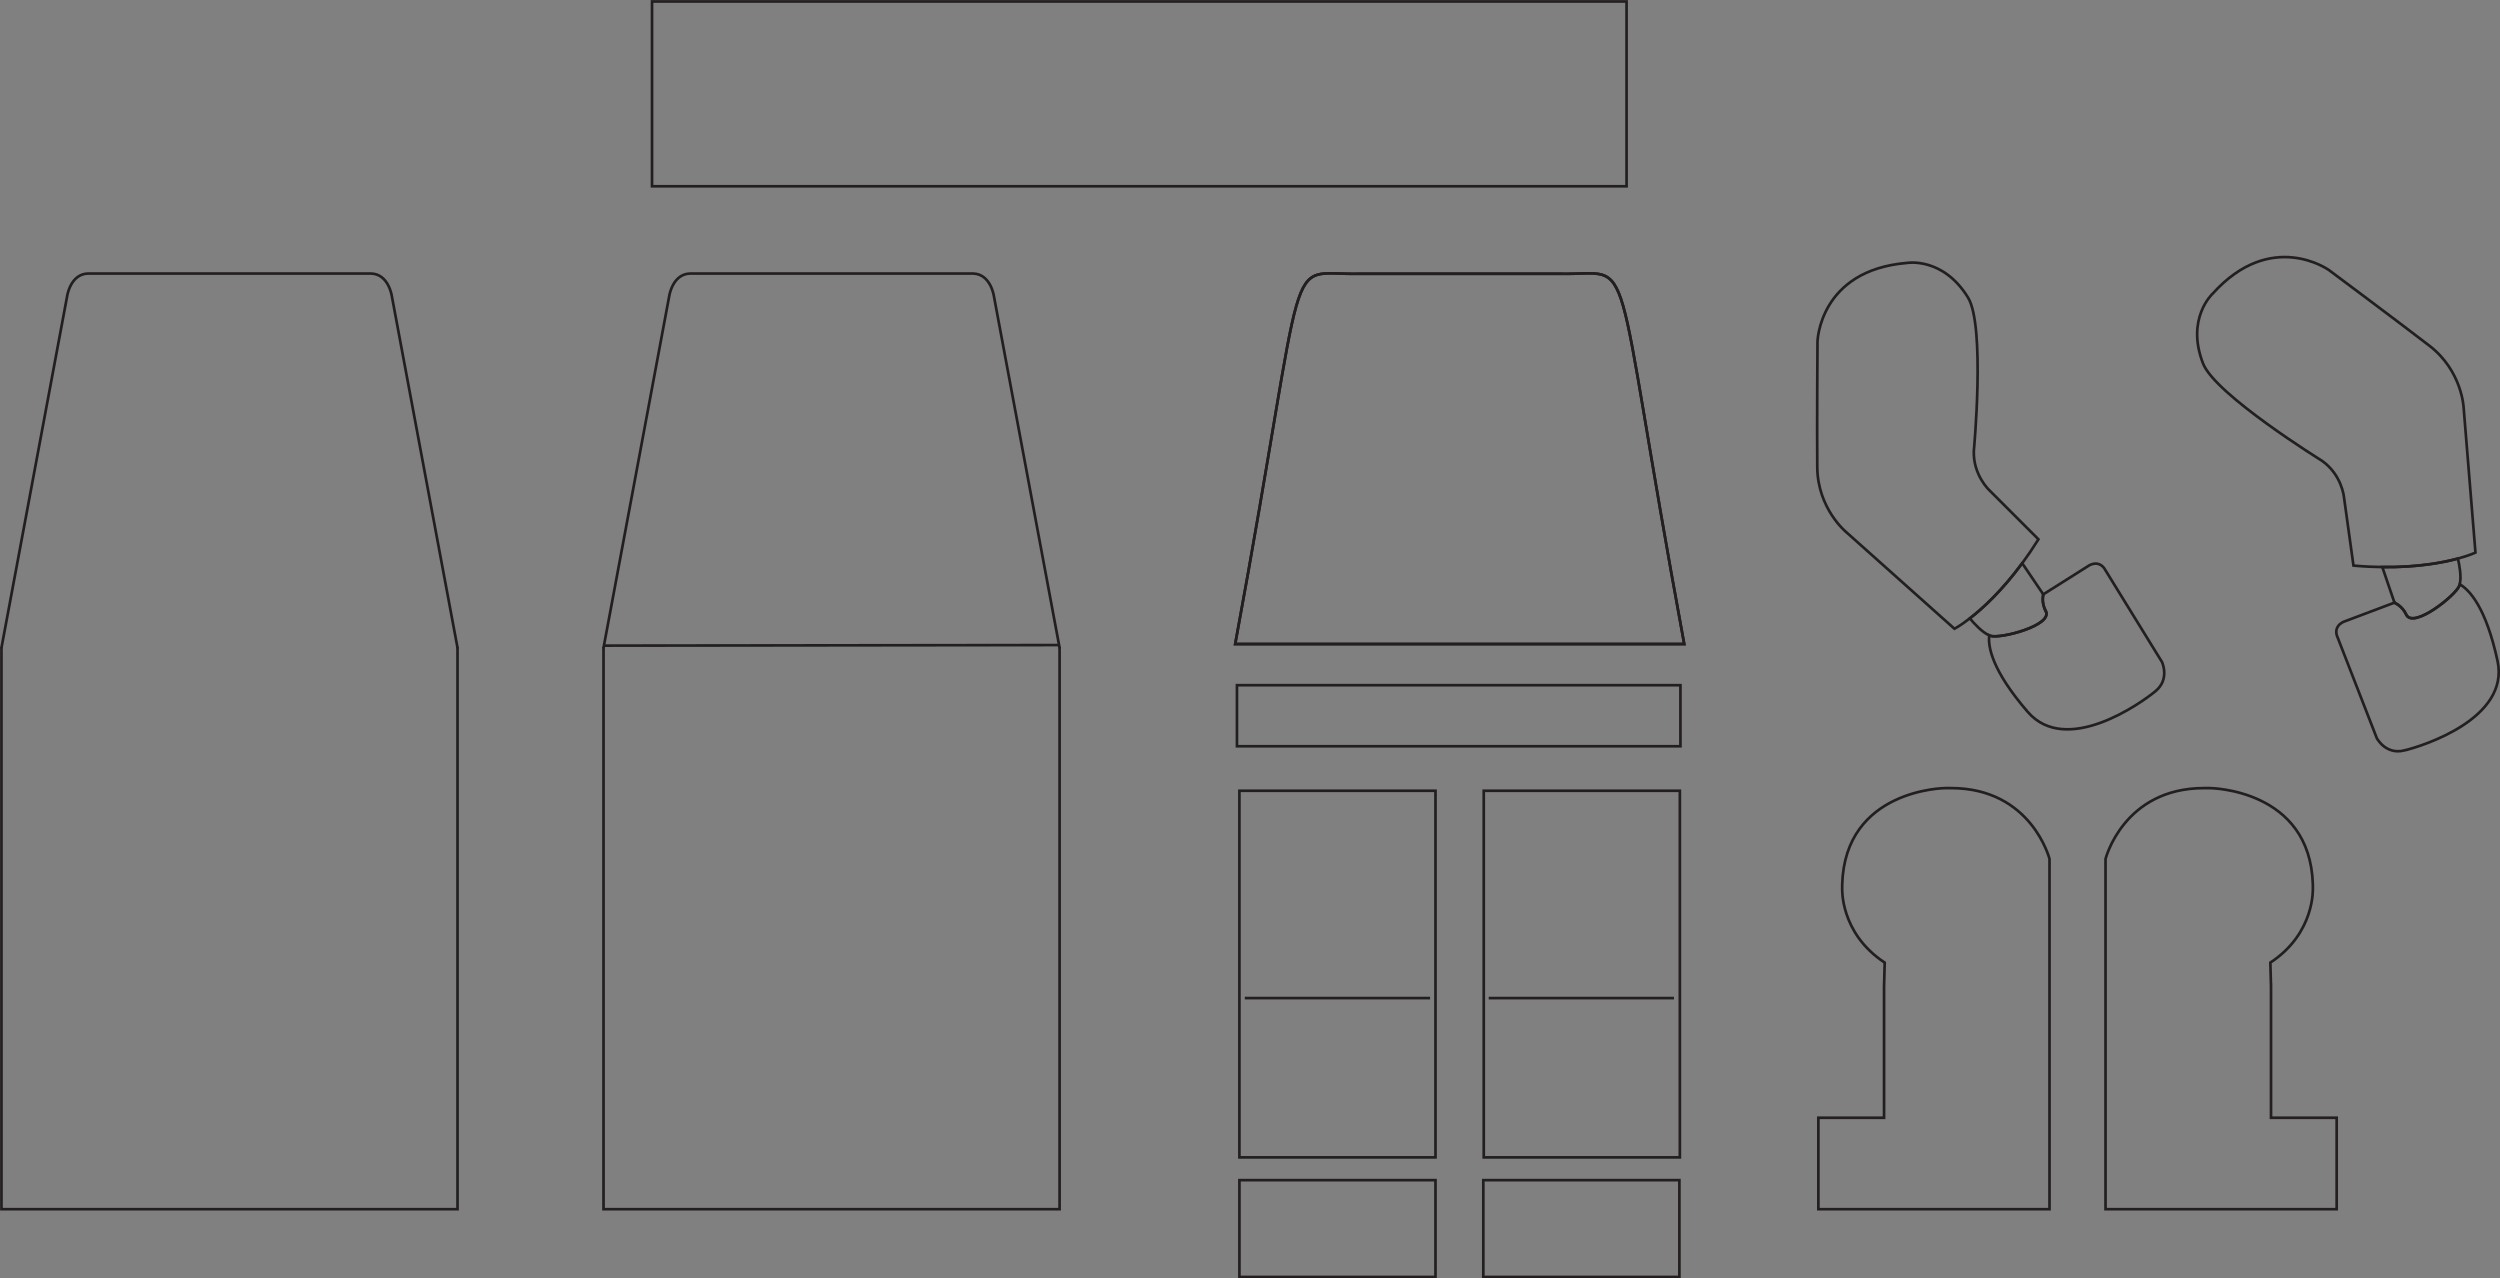 <?xml version="1.0" encoding="UTF-8" standalone="no"?>
<!-- Created with Inkscape (http://www.inkscape.org/) -->

<svg
   xmlns:dc="http://purl.org/dc/elements/1.1/"
   xmlns:cc="http://creativecommons.org/ns#"
   xmlns:rdf="http://www.w3.org/1999/02/22-rdf-syntax-ns#"
   xmlns:svg="http://www.w3.org/2000/svg"
   xmlns="http://www.w3.org/2000/svg"
   xmlns:xlink="http://www.w3.org/1999/xlink"
   xmlns:sodipodi="http://sodipodi.sourceforge.net/DTD/sodipodi-0.dtd"
   xmlns:inkscape="http://www.inkscape.org/namespaces/inkscape"
   width="289.365"
   height="147.969"
   id="svg2"
   version="1.1"
   inkscape:version="0.48.2 r9819"
   sodipodi:docname="master_minifig_template.svg">
  <rect width="100%" height="100%" fill="#808080" stroke="none"/>
  <defs
     id="defs4">
    <linearGradient
       inkscape:collect="always"
       id="linearGradient4011">
      <stop
         style="stop-color:#ffffff;stop-opacity:1;"
         offset="0"
         id="stop4013" />
      <stop
         style="stop-color:#ffffff;stop-opacity:0;"
         offset="1"
         id="stop4015" />
    </linearGradient>
    <linearGradient
       inkscape:collect="always"
       id="linearGradient3997">
      <stop
         style="stop-color:#ffffff;stop-opacity:1;"
         offset="0"
         id="stop3999" />
      <stop
         style="stop-color:#ffffff;stop-opacity:0;"
         offset="1"
         id="stop4001" />
    </linearGradient>
    <inkscape:path-effect
       effect="skeletal"
       id="path-effect4237"
       is_visible="true"
       pattern="M 0,5 C 0,2.24 2.24,0 5,0 7.76,0 10,2.24 10,5 10,7.76 7.76,10 5,10 2.24,10 0,7.76 0,5 z"
       copytype="single_stretched"
       prop_scale="1"
       scale_y_rel="false"
       spacing="0"
       normal_offset="0"
       tang_offset="0"
       prop_units="false"
       vertical_pattern="false"
       fuse_tolerance="0" />
    <clipPath
       id="clipPath2999"
       clipPathUnits="userSpaceOnUse">
      <path
         id="path3001"
         d="M 0,792 612,792 612,0 0,0 0,792 z"
         inkscape:connector-curvature="0" />
    </clipPath>
    <radialGradient
       gradientUnits="userSpaceOnUse"
       gradientTransform="matrix(0.76,-0.036,0.132,2.752,16.986,-78.269)"
       r="12.65"
       fy="46.658"
       fx="96.306"
       cy="46.658"
       cx="96.306"
       id="radialGradient3972"
       xlink:href="#linearGradient3966"
       inkscape:collect="always" />
    <clipPath
       clipPathUnits="userSpaceOnUse"
       id="clipPath2999-4">
      <path
         inkscape:connector-curvature="0"
         d="M 0,792 612,792 612,0 0,0 0,792 z"
         id="path3001-0" />
    </clipPath>
    <linearGradient
       id="linearGradient3966">
      <stop
         id="stop3968"
         offset="0"
         style="stop-color:#c0ac02;stop-opacity:1;" />
      <stop
         id="stop3970"
         offset="1"
         style="stop-color:#fdea41;stop-opacity:0;" />
    </linearGradient>
    <radialGradient
       inkscape:collect="always"
       xlink:href="#linearGradient3997"
       id="radialGradient4003"
       cx="165.811"
       cy="47.694"
       fx="165.811"
       fy="47.694"
       r="3.812"
       gradientTransform="matrix(0.644,-0.188,0.312,1.07,43.64,27.156)"
       gradientUnits="userSpaceOnUse" />
    <radialGradient
       inkscape:collect="always"
       xlink:href="#linearGradient3997"
       id="radialGradient4007"
       gradientUnits="userSpaceOnUse"
       gradientTransform="matrix(-0.644,-0.188,-0.312,1.07,293.731,27.156)"
       cx="165.811"
       cy="47.694"
       fx="165.811"
       fy="47.694"
       r="3.812" />
    <radialGradient
       inkscape:collect="always"
       xlink:href="#linearGradient4011"
       id="radialGradient4017"
       cx="169.323"
       cy="41.785"
       fx="169.323"
       fy="41.785"
       r="6.983"
       gradientTransform="matrix(0.31,-0.018,0.037,0.633,114.753,21.469)"
       gradientUnits="userSpaceOnUse" />
    <linearGradient
       id="linearGradient3966-2">
      <stop
         style="stop-color:#c0ac02;stop-opacity:1;"
         offset="0"
         id="stop3968-4" />
      <stop
         style="stop-color:#fdea41;stop-opacity:0;"
         offset="1"
         id="stop3970-5" />
    </linearGradient>
    <clipPath
       id="clipPath2999-4-8"
       clipPathUnits="userSpaceOnUse">
      <path
         id="path3001-0-8"
         d="M 0,792 612,792 612,0 0,0 0,792 z"
         inkscape:connector-curvature="0" />
    </clipPath>
    <radialGradient
       inkscape:collect="always"
       xlink:href="#linearGradient3966-2"
       id="radialGradient3972-4"
       cx="96.306"
       cy="46.658"
       fx="96.306"
       fy="46.658"
       r="12.65"
       gradientTransform="matrix(0.76,-0.036,0.132,2.752,16.986,-78.269)"
       gradientUnits="userSpaceOnUse" />
    <clipPath
       clipPathUnits="userSpaceOnUse"
       id="clipPath2999-0">
      <path
         inkscape:connector-curvature="0"
         d="M 0,792 612,792 612,0 0,0 0,792 z"
         id="path3001-9" />
    </clipPath>
    <inkscape:path-effect
       fuse_tolerance="0"
       vertical_pattern="false"
       prop_units="false"
       tang_offset="0"
       normal_offset="0"
       spacing="0"
       scale_y_rel="false"
       prop_scale="1"
       copytype="single_stretched"
       pattern="M 0,5 C 0,2.24 2.24,0 5,0 7.76,0 10,2.24 10,5 10,7.76 7.76,10 5,10 2.24,10 0,7.76 0,5 z"
       is_visible="true"
       id="path-effect4237-4"
       effect="skeletal" />
  </defs>
  <sodipodi:namedview
     id="base"
     pagecolor="#ffffff"
     bordercolor="#666666"
     borderopacity="1.0"
     inkscape:pageopacity="0.0"
     inkscape:pageshadow="2"
     inkscape:zoom="2.56"
     inkscape:cx="77.412682"
     inkscape:cy="96.08404"
     inkscape:document-units="px"
     inkscape:current-layer="layer1"
     showgrid="false"
     fit-margin-top="0"
     fit-margin-left="0"
     fit-margin-right="0"
     fit-margin-bottom="0"
     inkscape:window-width="1400"
     inkscape:window-height="1024"
     inkscape:window-x="1276"
     inkscape:window-y="-4"
     inkscape:window-maximized="1"
     showguides="true"
     inkscape:guide-bbox="true"
     inkscape:snap-global="false">
    <sodipodi:guide
       orientation="0,1"
       position="154.049,94.8"
       id="guide3274" />
    <sodipodi:guide
       orientation="1,0"
       position="168.9,99.916"
       id="guide3960" />
  </sodipodi:namedview>
  <g
     inkscape:label="template"
     inkscape:groupmode="layer"
     id="layer1"
     transform="translate(-218.169,-378.376)"
     style="display:inline"
     sodipodi:insensitive="true">
    <path
       inkscape:connector-curvature="0"
       d="m 288.013,453.418 0.013,-0.065 0,-0.066 -0.013,0.131 z"
       style="fill:#ffffff;fill-opacity:1;fill-rule:nonzero;stroke:none"
       id="path3003" />
    <path
       inkscape:connector-curvature="0"
       d="m 288.013,453.418 0.013,-0.065 0,-0.066 -0.013,0.131 z"
       style="fill:none;stroke:#231f20;stroke-width:0.312;stroke-linecap:butt;stroke-linejoin:miter;stroke-miterlimit:4;stroke-opacity:1;stroke-dasharray:none"
       id="path3005" />
    <path
       inkscape:connector-curvature="0"
       d="m 340.813,453.287 0,0.066 0.013,0.065 -0.013,-0.131 z"
       style="fill:#ffffff;fill-opacity:1;fill-rule:nonzero;stroke:none"
       id="path3007" />
    <path
       inkscape:connector-curvature="0"
       d="m 340.813,453.287 0,0.066 0.013,0.065 -0.013,-0.131 z"
       style="fill:none;stroke:#231f20;stroke-width:0.312;stroke-linecap:butt;stroke-linejoin:miter;stroke-miterlimit:4;stroke-opacity:1;stroke-dasharray:none"
       id="path3009" />
    <path
       inkscape:connector-curvature="0"
       d="m 333.208,412.643 c 0,0 -0.361,-2.529 -2.385,-2.607 l -14.004,0 -1.616,0 -1.565,0 -1.619,0 -14.001,0 c -2.026,0.079 -2.388,2.607 -2.388,2.607 l -7.605,40.71 0,64.984 26.355,0 0.08,0 26.352,0 0,-64.984 -7.605,-40.71 z"
       style="fill:none;stroke:#231f20;stroke-width:0.312;stroke-linecap:butt;stroke-linejoin:miter;stroke-miterlimit:4;stroke-opacity:1;stroke-dasharray:none"
       id="path3013" />
    <path
       inkscape:connector-curvature="0"
       d="m 218.326,453.418 0.013,-0.065 0,-0.066 -0.013,0.131 z"
       style="fill:#ffffff;fill-opacity:1;fill-rule:nonzero;stroke:none"
       id="path3015" />
    <path
       inkscape:connector-curvature="0"
       d="m 218.326,453.418 0.013,-0.065 0,-0.066 -0.013,0.131 z"
       style="fill:none;stroke:#231f20;stroke-width:0.312;stroke-linecap:butt;stroke-linejoin:miter;stroke-miterlimit:4;stroke-opacity:1;stroke-dasharray:none"
       id="path3017" />
    <path
       inkscape:connector-curvature="0"
       d="m 271.126,453.287 0,0.066 0.013,0.065 -0.013,-0.131 z"
       style="fill:#ffffff;fill-opacity:1;fill-rule:nonzero;stroke:none"
       id="path3019" />
    <path
       inkscape:connector-curvature="0"
       d="m 271.126,453.287 0,0.066 0.013,0.065 -0.013,-0.131 z"
       style="fill:none;stroke:#231f20;stroke-width:0.312;stroke-linecap:butt;stroke-linejoin:miter;stroke-miterlimit:4;stroke-opacity:1;stroke-dasharray:none"
       id="path3021" />
    <path
       inkscape:connector-curvature="0"
       d="m 263.521,412.643 c 0,0 -0.361,-2.529 -2.385,-2.607 l -14.004,0 -1.616,0 -1.565,0 -1.619,0 -14.001,0 c -2.026,0.079 -2.388,2.607 -2.388,2.607 l -7.605,40.71 0,64.984 26.355,0 0.08,0 26.352,0 0,-64.984 -7.605,-40.71 z"
       style="fill:none;stroke:#231f20;stroke-width:0.312;stroke-linecap:butt;stroke-linejoin:miter;stroke-miterlimit:4;stroke-opacity:1;stroke-dasharray:none"
       id="path3025" />
    <path
       inkscape:connector-curvature="0"
       d="m 361.626,526.179 22.695,0 0,-11.205 -22.695,0 0,11.205 z"
       style="fill:none;stroke:#231f20;stroke-width:0.312;stroke-linecap:butt;stroke-linejoin:miter;stroke-miterlimit:4;stroke-opacity:1;stroke-dasharray:none"
       id="path3029" />
    <path
       inkscape:connector-curvature="0"
       d="m 384.322,512.338 -22.698,0 0,-42.434 22.698,0 0,42.434 z"
       style="fill:none;stroke:#231f20;stroke-width:0.312;stroke-linecap:butt;stroke-linejoin:miter;stroke-miterlimit:4;stroke-opacity:1;stroke-dasharray:none"
       id="path3033" />
    <path
       inkscape:connector-curvature="0"
       d="m 412.673,464.752 -51.33,0 0,-7.066 51.33,0 0,7.066 z"
       style="fill:none;stroke:#231f20;stroke-width:0.312;stroke-linecap:butt;stroke-linejoin:miter;stroke-miterlimit:4;stroke-opacity:1;stroke-dasharray:none"
       id="path3037" />
    <path
       inkscape:connector-curvature="0"
       d="m 362.253,493.9 21.441,0"
       style="fill:#ffffff;fill-opacity:1;fill-rule:nonzero;stroke:none"
       id="path3039" />
    <path
       inkscape:connector-curvature="0"
       d="m 362.253,493.9 21.441,0"
       style="fill:none;stroke:#231f20;stroke-width:0.312;stroke-linecap:butt;stroke-linejoin:miter;stroke-miterlimit:4;stroke-opacity:1;stroke-dasharray:none"
       id="path3041" />
    <path
       inkscape:connector-curvature="0"
       d="m 389.856,526.179 22.695,0 0,-11.205 -22.695,0 0,11.205 z"
       style="fill:none;stroke:#231f20;stroke-width:0.312;stroke-linecap:butt;stroke-linejoin:miter;stroke-miterlimit:4;stroke-opacity:1;stroke-dasharray:none"
       id="path3045" />
    <path
       inkscape:connector-curvature="0"
       d="m 390.483,493.902 21.44,0"
       style="fill:#ffffff;fill-opacity:1;fill-rule:nonzero;stroke:none"
       id="path3051" />
    <path
       inkscape:connector-curvature="0"
       d="m 390.483,493.902 21.44,0"
       style="fill:none;stroke:#231f20;stroke-width:0.312;stroke-linecap:butt;stroke-linejoin:miter;stroke-miterlimit:4;stroke-opacity:1;stroke-dasharray:none"
       id="path3053" />
    <path
       inkscape:connector-curvature="0"
       d="m 454.954,449.103 c -0.545,-1.028 -0.275,-1.921 -0.275,-1.921 l -0.009,-0.011 -2.438,-3.604 c -2.384,3.236 -4.599,5.251 -6.062,6.384 0.465,0.56 1.424,1.621 2.245,1.962 0.04,0.018 0.079,0.044 0.119,0.056 1.146,0.386 7.294,-1.209 6.42,-2.866 z"
       style="fill:none;stroke:#231f20;stroke-width:0.312;stroke-linecap:butt;stroke-linejoin:miter;stroke-miterlimit:4;stroke-opacity:1;stroke-dasharray:none"
       id="path3057" />
    <path
       inkscape:connector-curvature="0"
       d="m 467.669,458.368 c 1.681,-1.401 0.741,-3.368 0.741,-3.368 l -6.702,-10.877 c -0.824,-1.04 -1.927,-0.177 -1.927,-0.177 l -5.11,3.225 0.009,0.011 c 0,0 -0.27,0.894 0.275,1.921 0.874,1.657 -5.274,3.252 -6.42,2.866 -0.04,-0.013 -0.079,-0.039 -0.119,-0.056 -0.159,1.3 0.302,4.046 4.446,8.85 4.457,5.168 13.124,-0.994 14.807,-2.395 z"
       style="fill:none;stroke:#231f20;stroke-width:0.312;stroke-linecap:butt;stroke-linejoin:miter;stroke-miterlimit:4;stroke-opacity:1;stroke-dasharray:none"
       id="path3061" />
    <path
       inkscape:connector-curvature="0"
       d="m 446.171,449.95 c 1.464,-1.133 3.679,-3.147 6.062,-6.384 0.619,-0.84 1.248,-1.759 1.877,-2.766 l -5.685,-5.684 c 0,0 -1.88,-1.738 -1.794,-4.535 0,0 1.355,-14.479 -0.676,-17.774 -2.928,-4.75 -7.1,-3.994 -7.1,-3.994 -10.11,0.864 -10.318,9.086 -10.318,9.086 0,0 -0.07,9.776 -0.026,14.571 0.046,4.795 3.344,7.491 3.344,7.491 l 12.537,11.193 c 0,0 0.676,-0.354 1.778,-1.205 z"
       style="fill:none;stroke:#231f20;stroke-width:0.312;stroke-linecap:butt;stroke-linejoin:miter;stroke-miterlimit:4;stroke-opacity:1;stroke-dasharray:none"
       id="path3065" />
    <path
       inkscape:connector-curvature="0"
       d="m 496.687,449.52 c -0.492,-1.054 -1.367,-1.376 -1.367,-1.376 l -0.002,-0.014 -1.406,-4.12 c 4.021,0.051 6.963,-0.499 8.75,-0.984 0.166,0.709 0.434,2.112 0.212,2.975 -0.013,0.04 -0.015,0.089 -0.028,0.128 -0.384,1.147 -5.365,5.09 -6.159,3.391 z"
       style="fill:none;stroke:#231f20;stroke-width:0.312;stroke-linecap:butt;stroke-linejoin:miter;stroke-miterlimit:4;stroke-opacity:1;stroke-dasharray:none"
       id="path3069" />
    <path
       inkscape:connector-curvature="0"
       d="m 496.408,465.25 c -2.131,0.496 -3.135,-1.438 -3.135,-1.438 l -4.633,-11.908 c -0.334,-1.285 1.021,-1.645 1.021,-1.645 l 5.655,-2.13 0.002,0.014 c 0,0 0.875,0.323 1.367,1.376 0.794,1.699 5.775,-2.244 6.159,-3.391 0.013,-0.039 0.015,-0.087 0.028,-0.128 1.133,0.657 3.044,2.681 4.378,8.883 1.433,6.673 -8.709,9.869 -10.842,10.366 z"
       style="fill:none;stroke:#231f20;stroke-width:0.312;stroke-linecap:butt;stroke-linejoin:miter;stroke-miterlimit:4;stroke-opacity:1;stroke-dasharray:none"
       id="path3073" />
    <path
       inkscape:connector-curvature="0"
       d="m 502.661,443.027 c -1.788,0.485 -4.729,1.035 -8.75,0.984 -1.042,-0.011 -2.154,-0.064 -3.337,-0.171 l -1.105,-7.961 c 0,0 -0.251,-2.547 -2.534,-4.165 0,0 -12.367,-7.652 -13.771,-11.261 -2.022,-5.199 1.097,-8.071 1.097,-8.071 6.787,-7.543 13.47,-2.749 13.47,-2.749 0,0 7.84,5.84 11.639,8.766 3.796,2.928 3.958,7.188 3.958,7.188 l 1.367,16.75 c 0,0 -0.691,0.326 -2.034,0.691 z"
       style="fill:none;stroke:#231f20;stroke-width:0.312;stroke-linecap:butt;stroke-linejoin:miter;stroke-miterlimit:4;stroke-opacity:1;stroke-dasharray:none"
       id="path3077" />
    <path
       inkscape:connector-curvature="0"
       d="m 406.438,399.937 -112.8,0 0,-21.391 112.8,0 0,21.391 z"
       style="fill:none;stroke:#231f20;stroke-width:0.312;stroke-linecap:butt;stroke-linejoin:miter;stroke-miterlimit:4;stroke-opacity:1;stroke-dasharray:none"
       id="path3081" />
    <path
       inkscape:connector-curvature="0"
       d="m 436.241,492.55 0,15.203 -7.603,0 0,10.584 26.754,0 0,-39.649 0,-0.894 c 0,0 -2.086,-8.197 -11.402,-8.197 l -0.67,0 c 0,0 -11.626,0.074 -11.924,11.179 l 0,0.374 c 0,0 -0.297,5.215 4.919,8.645 l -0.074,2.756 z"
       style="fill:none;stroke:#231f20;stroke-width:0.312;stroke-linecap:butt;stroke-linejoin:miter;stroke-miterlimit:4;stroke-opacity:1;stroke-dasharray:none"
       id="path3085" />
    <path
       inkscape:connector-curvature="0"
       d="m 481.029,492.55 0,15.203 7.601,0 0,10.584 -26.754,0 0,-39.649 0,-0.894 c 0,0 2.086,-8.197 11.401,-8.197 l 0.671,0 c 0,0 11.626,0.074 11.924,11.179 l 0,0.374 c 0,0 0.299,5.215 -4.918,8.645 l 0.074,2.756 z"
       style="fill:none;stroke:#231f20;stroke-width:0.312;stroke-linecap:butt;stroke-linejoin:miter;stroke-miterlimit:4;stroke-opacity:1;stroke-dasharray:none"
       id="path3089" />
    <path
       inkscape:connector-curvature="0"
       d="m 361.138,452.92 c 8.732,-47.294 5.343,-42.679 14.268,-42.856 l 23.44,0 c 8.926,0.177 5.535,-4.438 14.265,42.856 l -51.972,0 z"
       style="fill:none;stroke:#231f20;stroke-width:0.312;stroke-linecap:butt;stroke-linejoin:miter;stroke-miterlimit:4;stroke-opacity:1;stroke-dasharray:none"
       id="path3093" />
    <path
       inkscape:connector-curvature="0"
       d="m 288.013,453.105 52.8,-0.065"
       style="fill:none;stroke:#231f20;stroke-width:0.312;stroke-linecap:butt;stroke-linejoin:miter;stroke-miterlimit:4;stroke-opacity:1;stroke-dasharray:none"
       id="path3095" />
    <path
       id="path4124"
       style="fill:none;stroke:#231f20;stroke-width:0.312;stroke-linecap:butt;stroke-linejoin:miter;stroke-miterlimit:4;stroke-opacity:1;stroke-dasharray:none"
       d="m 361.138,452.92 c 8.732,-47.294 5.343,-42.679 14.268,-42.856 l 23.44,0 c 8.926,0.177 5.535,-4.438 14.265,42.856 l -51.972,0 z"
       inkscape:connector-curvature="0" />
    <path
       id="path4076"
       style="fill:none;stroke:#231f20;stroke-width:0.312;stroke-linecap:butt;stroke-linejoin:miter;stroke-miterlimit:4;stroke-opacity:1;stroke-dasharray:none"
       d="m 412.605,512.338 -22.698,0 0,-42.434 22.698,0 0,42.434 z"
       inkscape:connector-curvature="0" />
  </g>
</svg>
